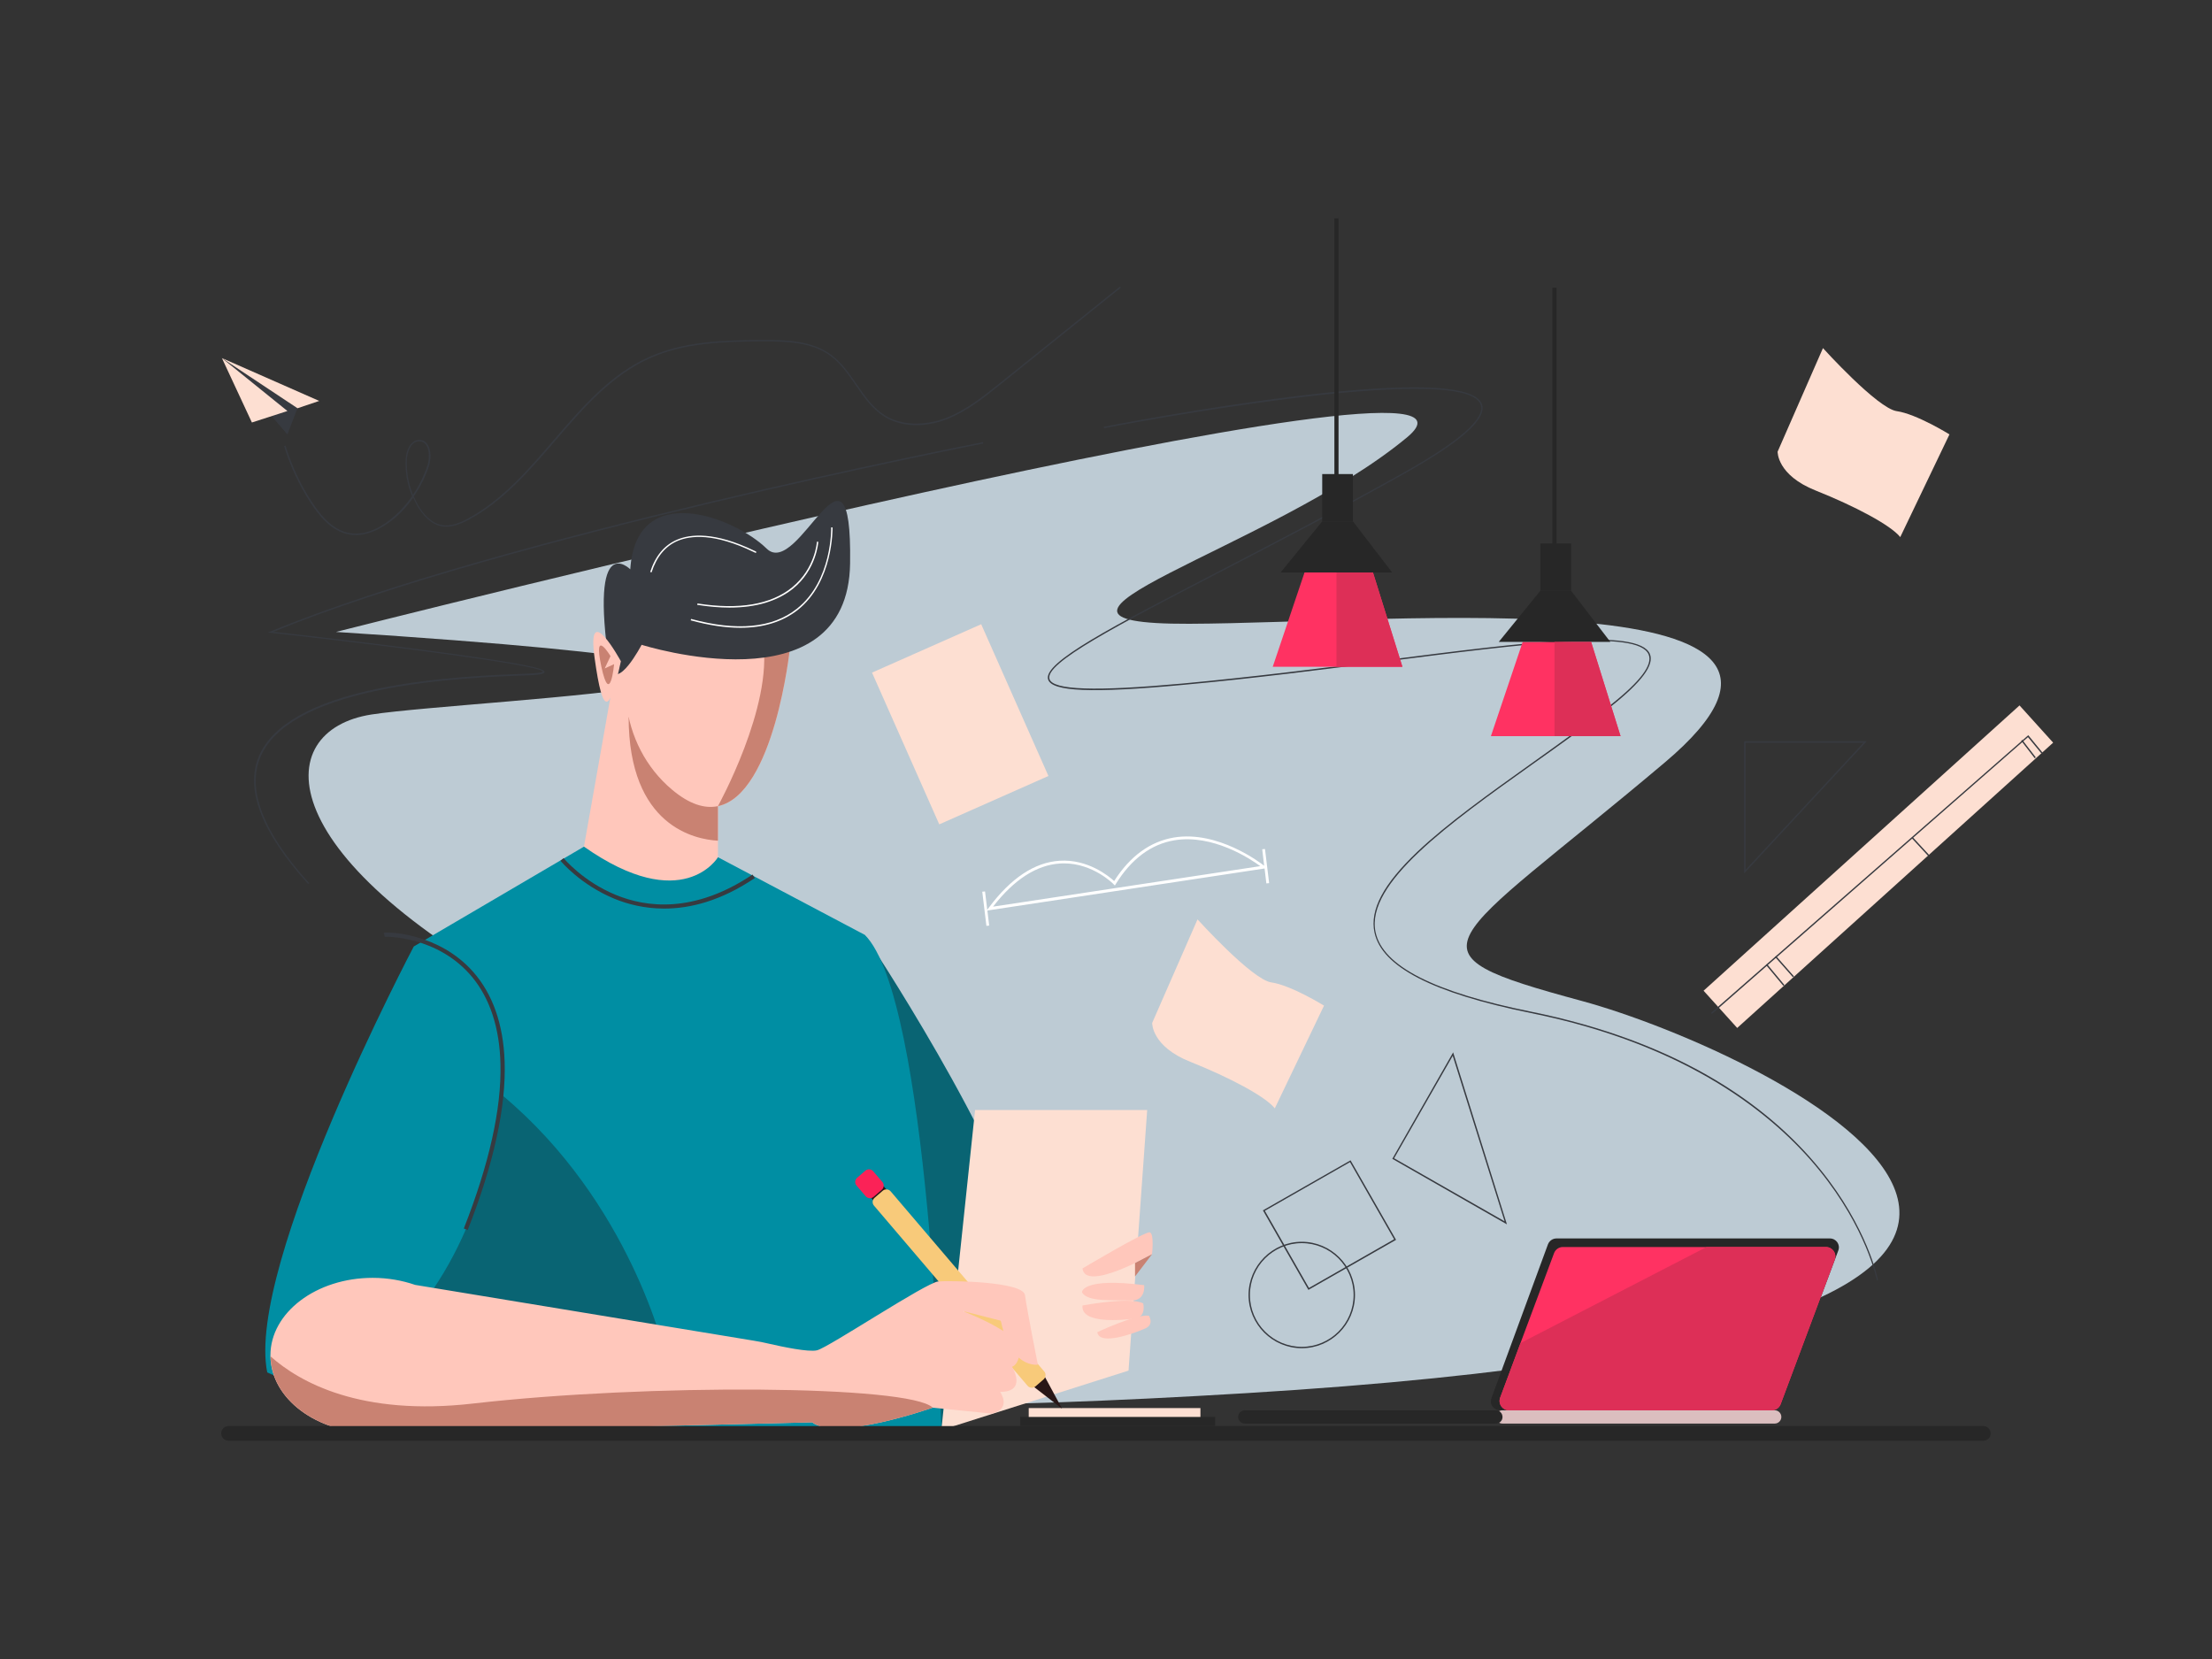 <?xml version="1.0" encoding="utf-8"?>
<!-- Generator: Adobe Illustrator 19.0.0, SVG Export Plug-In . SVG Version: 6.00 Build 0)  -->
<svg xmlns="http://www.w3.org/2000/svg" xmlns:xlink="http://www.w3.org/1999/xlink" version="1.1" x="0px" y="0px" viewBox="0 0 1600 1200" style="enable-background:new 0 0 1600 1200;" xml:space="preserve">
<rect x="0" y="0" width="1600" height="1200" fill="#333333" stroke="none"/>
<style type="text/css">
	.st0{fill:#FFFFFF;}
	.st1{fill:#BDCBD4;}
	.st2{fill:#373a40;}
	.st3{fill:#272727;}
	.st4{fill:#FDDFD2;}
	.st5{fill:#096473;}
	.st6{fill:#008EA3;}
	.st7{fill:#FFC7BB;}
	.st8{fill:#C98272;}
	.st9{fill:#281616;}
	.st10{fill:#FB2257;}
	.st11{fill:#F8CA7A;}
	.st12{fill:#FF3262;}
	.st13{fill:#DBBEBF;}
	.st14{fill:#DD2F57;}
</style>
<g id="Layer_2">
	
	<path id="XMLID_75_" class="st1" d="M243,457.1c0,0,872.1-221.5,774.7-140.7S710.7,451.7,860.2,451.2   c149.5-0.5,504.2-34.8,343.9,100.4s-194,136.1-60,172.4c134,36.3,551.8,235.5-242.6,283.7C107.1,1056,436.7,891,436.7,891   s184.9-80.7-36.8-162.3C193,621.7,194.8,528.2,268.8,516.8C342.8,505.4,756.3,490.2,243,457.1z"/>
	<g id="XMLID_76_">
		<path id="XMLID_78_" class="st2" d="M1357.6,926.1c-0.1-0.4-7.4-37.6-41.8-79.8c-31.7-39-93.6-90.3-208.3-113.5    c-71-14.4-108-33.4-113.3-58.3c-3.5-16.4,6.4-35,31-58.4c21.6-20.5,52.4-42.4,82.1-63.6c19.6-14,39.9-28.4,57.6-42.5    c21.7-17.2,30.7-29.2,27.6-36.6c-7.7-18.2-88-8-189.6,5c-45.4,5.8-96.8,12.4-147.3,17c-65.7,6.1-94.9,4.9-97.5-4    c-3.6-12.3,46.4-38.2,122-77.4c39.9-20.7,85.2-44.2,134-71.5c41.4-23.1,60.5-39.9,56.9-49.8c-12.2-33.3-269.8,16.5-272.4,17    l-0.2-1c10.7-2.1,261.1-50.5,273.5-16.4c3.9,10.6-14.9,27.3-57.3,51c-48.8,27.3-94.1,50.8-134,71.5    c-72.5,37.6-124.9,64.8-121.5,76.3c2.4,8.1,33,9.1,96.4,3.3c50.5-4.7,101.9-11.2,147.3-17c102-13,182.6-23.3,190.6-4.4    c3.3,7.9-5.8,20.2-27.9,37.8c-17.7,14.1-38,28.5-57.7,42.5c-59.1,42.1-120.3,85.6-112.8,121c5.2,24.4,42,43.3,112.6,57.5    c50.8,10.3,95.6,26.9,133.1,49.3c30.1,18,55.6,39.7,75.8,64.6c34.5,42.4,41.9,79.8,41.9,80.2L1357.6,926.1z"/>
	</g>
	<g id="XMLID_55_">
		<path id="XMLID_83_" class="st2" d="M222.8,639.3c-33.7-37.3-45.7-68.4-35.5-92.4c9.6-22.6,38.8-39.1,86.7-48.9    c40.9-8.4,85.5-9.9,107-10.7c10.2-0.4,11.5-1.2,11.7-1.5c-2-4.9-118.9-19.5-197-28.1l-1.9-0.2l1.8-0.7    c164.8-68.3,511.9-136.3,515.4-137l0.2,1c-3.5,0.7-347.9,68.2-513.4,136.2c9.6,1.1,53.5,6,96.9,11.6c99.2,12.7,99.1,16,99.1,17.5    c0,0.9-1,2-12.6,2.4c-21.4,0.7-66,2.3-106.8,10.7c-47.6,9.8-76.5,26-86,48.3c-10,23.6,1.9,54.4,35.3,91.4L222.8,639.3z"/>
	</g>
</g>
<g id="Layer_1">
	<rect id="XMLID_8_" x="738" y="1024.9" class="st3" width="141" height="6.5"/>
	<rect id="XMLID_46_" x="744.1" y="1018.5" class="st4" width="124.2" height="6.4"/>
	<g id="XMLID_1_">
		<path id="XMLID_26_" class="st5" d="M625.4,676.2c0,0,101.2,151.9,118.6,231.1l-63.2,127.1L625.4,676.2z"/>
		<polygon id="XMLID_30_" class="st4" points="816.3,991.4 680.9,1034.4 705.3,802.9 829.8,802.9   "/>
		<path id="XMLID_19_" class="st6" d="M422.4,612.4l-123.1,72.2c0,0-121.8,230.7-106,308.1l94.4,41.7h393.2c0,0-9-312.4-55.4-358.2    l-106.1-56.1L422.4,612.4z"/>
		<path id="XMLID_18_" class="st7" d="M519.3,583v37.1c0,0-25.4,42.5-96.9-7.7l25.1-141.8l67.7,106.2L519.3,583z"/>
		<path id="XMLID_16_" class="st8" d="M519.3,583v25.1c-16.2-0.9-64.5-10.1-64.6-89.5l60.6,58.1L519.3,583z"/>
		<path id="XMLID_54_" class="st7" d="M571.3,469.3c0,0-11.1,105.2-52,113.8c-9.4,2-20.5-1.2-33.3-12c-18.8-15.8-30.3-38.5-33-62.9    c-4.1-35.7,2.3-71.1,2.3-71.1l96.6,26.8L571.3,469.3z"/>
		<g id="XMLID_21_">
			<polygon id="XMLID_13_" class="st9" points="747.9,1003.2 768.2,1018.9 755.9,996.1    "/>
			<path id="XMLID_20_" class="st9" d="M644.5,869.3l-4.5,3.8c-1.3,1.1-3.3,1-4.5-0.4l-7.7-9c-1.1-1.3-1-3.3,0.4-4.5l4.5-3.8     c1.3-1.1,3.3-1,4.5,0.4l7.7,9C646,866.1,645.9,868.1,644.5,869.3z"/>
			<path id="XMLID_12_" class="st10" d="M637.7,860.7l-5.8,5c-1.7,1.5-4.3,1.3-5.8-0.5l-6.5-7.6c-1.5-1.7-1.3-4.3,0.5-5.8l5.8-5     c1.7-1.5,4.3-1.3,5.8,0.5l6.5,7.6C639.7,856.6,639.5,859.3,637.7,860.7z"/>
			<path id="XMLID_11_" class="st11" d="M754.8,997.8l-5.8,5c-1.7,1.5-4.3,1.3-5.8-0.5l-111-130.2c-1.5-1.7-1.3-4.3,0.5-5.8l5.8-5     c1.7-1.5,4.3-1.3,5.8,0.5l111,130.2C756.8,993.7,756.5,996.3,754.8,997.8z"/>
		</g>
		<path id="XMLID_23_" class="st7" d="M783,917.5c0,0,45.4-27.1,48.7-26.1s1.6,15.8,1.6,15.8S785,934.9,783,917.5z"/>
		<path id="XMLID_22_" class="st7" d="M782.6,934.7c0,0-0.2-10.9,45-5.1c0,0,1.5,11.8-10.2,11.1S786.7,942.2,782.6,934.7z"/>
		<path id="XMLID_25_" class="st7" d="M783,944.3c0,0,34.6-6.6,43.9-1.5c0,0,2.5,9.7-5.9,10.9C812.6,954.9,781.6,958,783,944.3z"/>
		<polygon id="XMLID_28_" class="st8" points="833.3,907.2 821,923.3 821,913.6   "/>
		<path id="XMLID_14_" class="st5" d="M362.7,791.7c0,0-6,77-49.3,140.7l168,48C481.3,980.5,456.7,869.9,362.7,791.7z"/>
		<path id="XMLID_24_" class="st7" d="M741.4,936.8c-1.3-9.9-53.8-10.6-62.7-9.9c-8.9,0.8-79.4,47.8-87.7,49.8    c-6.2,1.5-25.3-2.6-34.5-4.7c-3.8-0.9-7.7-1.7-11.6-2.3l-244.6-40.3c-9.3-3.2-19.7-5.1-30.7-5.1c-40.8,0-74,25.1-74,56.1v0.7    c0.5,30.7,33.4,55.4,74,55.4c1.5,0,2.9,0,4.4-0.1l277.2-6.7l0.3,0l35.9-0.9c17.9,13.9,87.2-10.6,87.2-10.6l42.7,4.3    c14.9-3.5,6.1-15.7,6.1-15.7c20,0,8.6-18.2,8.6-18.2s3.3-0.6,4.9-6.6c7,6.2,13.8,5.1,13.8,5.1S742.7,946.7,741.4,936.8z     M696,948.2l27.9,7.1c0.6,2.7,1.2,5.2,1.9,7.5C713.9,955.1,697.1,948.6,696,948.2z"/>
		<path id="XMLID_27_" class="st8" d="M674.7,1018.2c0,0-69.4,24.5-87.2,10.6l-35.9,0.9l-0.3,0l-277.2,6.7c-1.5,0.1-2.9,0.1-4.4,0.1    c-40.5,0-73.5-24.7-74-55.4c20.9,18.6,65.1,43.5,146.6,34.1C468,1000.8,658,1001.8,674.7,1018.2z"/>
		<g id="XMLID_35_">
			<path id="XMLID_72_" class="st2" d="M338.3,889.7l-2.8-1.1c18.3-46.6,27.3-86.6,26.5-118.9c-0.6-26-7.5-47.2-20.4-62.9     c-24.9-30.1-62.9-29.3-63.3-29.2l-0.7-2.9c3.1-0.8,39.7,0.1,64.6,28.2c14.1,16,21.8,37.7,22.8,64.6     C366.2,800.6,357.2,841.7,338.3,889.7z"/>
		</g>
		<path id="XMLID_51_" class="st8" d="M571.3,469.3c0,0-11.1,105.2-52,113.8c0,0,40-72.2,32.6-119.2L571.3,469.3z"/>
		<path id="XMLID_2_" class="st2" d="M464.1,466.4c0,0,149.4,47.4,150.8-59c1.5-106.4-37.2,12.1-60.4-10.6    c-23.2-22.7-94.4-50.3-98.6,15c0,0-30-30-15,70.6C446.2,500.7,464.1,466.4,464.1,466.4z"/>
		<path id="XMLID_9_" class="st7" d="M449.1,478.3c0,0-25.1-46.1-19-2.3C436.2,519.9,441.1,515.4,449.1,478.3z"/>
		<path id="XMLID_10_" class="st8" d="M441.6,474.6c0,0-12.9-21.6-6.6,7.7c6.3,29.3,9.2-1.9,9.2-1.9l-6.8,3.1L441.6,474.6z"/>
		<g id="XMLID_56_">
			<path id="XMLID_73_" class="st2" d="M480.4,657.2c-14.2,0-26.5-3.2-36.2-7.2c-24.3-10.1-38.2-26.7-38.8-27.4l2.3-1.9     c0.1,0.2,14,16.9,37.7,26.6c21.8,9,56.6,13.7,98.9-14.7l1.7,2.5C521.4,651.7,499.2,657.2,480.4,657.2z"/>
		</g>
		<g id="XMLID_79_">
			<path id="XMLID_97_" class="st0" d="M535.5,454.1c-10.8,0-22.8-1.8-35.9-5.4l0.3-1c33.1,9,58.8,6.6,76.4-7.3     c25.8-20.3,24.9-58.6,24.9-58.9l1,0c0,0.4,0.8,39.2-25.3,59.8C566,449.8,552.2,454.1,535.5,454.1z"/>
		</g>
		<g id="XMLID_80_">
			<path id="XMLID_95_" class="st0" d="M471.3,414l-1-0.3c3.7-11.5,10.2-19.4,19.4-23.3c9.5-4.1,27-6,56,8c0.7,0.3,1.2,0.6,1.3,0.6     l-0.1,0.3v0.7c-0.2,0-0.3-0.1-1.7-0.7c-28.7-13.9-45.8-12-55.2-8C481.3,395.1,474.9,402.7,471.3,414z"/>
		</g>
		<g id="XMLID_81_">
			<path id="XMLID_96_" class="st0" d="M527.6,439.5c-7.2,0-15-0.7-23.3-2l0.2-1c30.1,4.7,53.1,0.8,68.4-11.6     c16.8-13.6,18-33,18-33.1l1,0.1c0,0.2-1.2,20-18.3,33.9C562.2,434.9,546.8,439.5,527.6,439.5z"/>
		</g>
		<path id="XMLID_3_" class="st7" d="M793.7,963.6c0,0,28.2-13.3,37.3-11.9c0,0,4.2,6.3-2.8,9.3C821.3,964,795.3,973.9,793.7,963.6z    "/>
	</g>
	<path id="XMLID_32_" class="st3" d="M1434.7,1042.1H165.3c-2.9,0-5.3-2.4-5.3-5.3l0,0c0-2.9,2.4-5.3,5.3-5.3h1269.3   c2.9,0,5.3,2.4,5.3,5.3l0,0C1440,1039.7,1437.6,1042.1,1434.7,1042.1z"/>
	<g id="XMLID_36_">
		<path id="XMLID_40_" class="st3" d="M1084.8,1020H1282c2.7,0,5.1-1.7,6.1-4.2l41.6-111.3c1.6-4.2-1.5-8.7-6.1-8.7h-197.8    c-2.7,0-5.1,1.7-6.1,4.2l-40.9,111.3C1077.2,1015.6,1080.3,1020,1084.8,1020z"/>
		<path id="XMLID_52_" class="st12" d="M1327.1,911.1l-39.1,104.6c-1,2.6-3.5,4.4-6.3,4.4h-190.3c-4.7,0-7.9-4.7-6.3-9.1l14.7-39.5    h0l24.3-65.1c1-2.6,3.5-4.4,6.3-4.4h190.3C1325.5,902,1328.8,906.7,1327.1,911.1z"/>
		<path id="XMLID_41_" class="st13" d="M1283.7,1029.7h-197c-2.7,0-4.8-2.2-4.8-4.8l0,0c0-2.7,2.2-4.8,4.8-4.8h197    c2.7,0,4.8,2.2,4.8,4.8l0,0C1288.5,1027.5,1286.4,1029.7,1283.7,1029.7z"/>
		<path id="XMLID_42_" class="st3" d="M1082,1029.7H900.4c-2.7,0-4.8-2.2-4.8-4.8l0,0c0-2.7,2.2-4.8,4.8-4.8H1082    c2.7,0,4.8,2.2,4.8,4.8l0,0C1086.9,1027.5,1084.7,1029.7,1082,1029.7z"/>
		<path id="XMLID_50_" class="st14" d="M1327.1,911.1l-39.1,104.6c-1,2.6-3.5,4.4-6.3,4.4h-190.3c-4.7,0-7.9-4.7-6.3-9.1l14.7-39.5    h0l134.6-69.5h86.3C1325.5,902,1328.8,906.7,1327.1,911.1z"/>
	</g>
	<g id="XMLID_64_">
		<polygon id="XMLID_47_" class="st12" points="943.6,414.1 920.6,482.3 1014.4,482.3 993.1,414.1   "/>
		<polygon id="XMLID_60_" class="st3" points="956.4,377.1 926.3,414.1 1007,414.1 978.6,377.1   "/>
		<rect id="XMLID_61_" x="956.4" y="342.9" class="st3" width="22.2" height="34.3"/>
		<polygon id="XMLID_62_" class="st14" points="966.7,414.1 966.7,482.3 1014.4,482.3 993.1,414.1   "/>
		<g id="XMLID_63_">
			<rect id="XMLID_90_" x="965.2" y="157.9" class="st3" width="3" height="202.1"/>
		</g>
	</g>
	<g id="XMLID_65_">
		<polygon id="XMLID_70_" class="st12" points="1101.4,464.3 1078.4,532.5 1172.2,532.5 1150.9,464.3   "/>
		<polygon id="XMLID_69_" class="st3" points="1114.2,427.3 1084.1,464.3 1164.8,464.3 1136.4,427.3   "/>
		<rect id="XMLID_68_" x="1114.2" y="393.1" class="st3" width="22.2" height="34.3"/>
		<polygon id="XMLID_67_" class="st14" points="1124.4,464.3 1124.4,532.5 1172.2,532.5 1150.9,464.3   "/>
		<g id="XMLID_66_">
			<rect id="XMLID_91_" x="1122.9" y="208.1" class="st3" width="3" height="202.1"/>
		</g>
	</g>
	<g id="XMLID_4_">
		<g id="XMLID_82_">
			<path id="XMLID_92_" class="st2" d="M1261.6,631.7v-95.5h88.6L1261.6,631.7z M1262.6,537.2v92l85.3-92H1262.6z"/>
		</g>
		<path id="XMLID_129_" class="st0" d="M916,639l2-0.2l-3-24.7l-2,0.2l1.4,11.9c-2.6-2-33.4-25.7-65.3-20.4    c-17.1,2.9-31.7,13.4-43.2,31.5c-3.8-3.5-19-16-39.4-14.7c-18.1,1.1-35.4,12.6-51.3,34l-1.1,1.5l-1.6-13.3l-2,0.2l3,24.7l2-0.2    l-1.3-10.9l200.5-30.4L916,639z M718.3,655.8c15.2-19.6,31.4-30.1,48.4-31.2c1-0.1,1.9-0.1,2.9-0.1c21.1,0,35.8,14.9,35.9,15.1    l0.9,0.9l0.7-1.1c11.3-18.2,25.6-28.8,42.4-31.6c27.8-4.6,54.9,13.4,62.1,18.7L718.3,655.8z"/>
		<path id="XMLID_85_" class="st4" d="M866.2,665l-32.8,74.9c0,0-0.6,16.9,27.5,28.1c28.1,11.2,54.3,25,61.2,33.7l35.6-74.3    c0,0-23.9-14.8-38.1-16.8C905.7,708.7,866.2,665,866.2,665z"/>
		<path id="XMLID_84_" class="st4" d="M1318.6,251.8l-32.8,74.9c0,0-0.6,16.9,27.5,28.1c28.1,11.2,54.3,25,61.2,33.7l35.6-74.3    c0,0-23.9-14.8-38.1-16.8C1358.1,295.5,1318.6,251.8,1318.6,251.8z"/>
		<g id="XMLID_86_">
			<polygon id="XMLID_104_" class="st2" points="207.9,314.1 215.2,295.3 160.5,259    "/>
			<polygon id="XMLID_101_" class="st4" points="215.2,295.3 230.9,290 160.5,259    "/>
			<polygon id="XMLID_103_" class="st2" points="196.6,301 207.9,314.1 207.9,297.3    "/>
			<polygon id="XMLID_102_" class="st4" points="160.5,259 182.2,305.6 207.9,297.3    "/>
		</g>
		<g id="XMLID_105_">
			<path id="XMLID_87_" class="st2" d="M257.4,387c-1.8,0-3.5-0.2-5.3-0.5c-12.8-2.5-21.5-13.9-27-22.2     c-8.5-12.9-15.1-26.9-19.6-41.7l1-0.3c4.5,14.7,11,28.6,19.5,41.4c8.5,13,16.9,19.9,26.3,21.8c13.8,2.7,26.5-6.4,32.9-12.1     c4.9-4.3,9.2-9.2,12.9-14.5c-3.5-8.3-5.1-17.5-4.7-26.5c0.2-3.8,1.5-9.2,4.8-12.2c1.6-1.4,3.4-2.1,5.4-2c2.3,0.1,4.2,1.2,5.6,3.2     c2.8,4,2.6,11.1,1,15.9c-2.6,7.8-6.3,15.1-10.9,21.8c1,2.4,2.2,4.7,3.5,6.9c3.3,5.5,8.8,12.3,16.7,13.8     c6.7,1.2,13.5-1.8,18.7-4.6c24.9-13.3,44-35.5,62.4-57c20-23.2,40.6-47.3,68.7-59.9c25.1-11.3,53.3-12.3,82.4-12.4     c18.2-0.1,35.7,0.7,49.3,10.6c7.7,5.6,13.2,13.6,18.6,21.4c5.8,8.4,11.8,17.1,20.4,22.5c11.7,7.3,28.3,8,44.3,1.9     c14.5-5.6,26.8-15.5,38.7-25l87.1-70l0.6,0.8l-87.1,70c-11.9,9.6-24.3,19.5-38.9,25.2c-16.3,6.3-33.1,5.5-45.1-2     c-8.8-5.5-14.9-14.3-20.7-22.8c-5.3-7.7-10.8-15.7-18.3-21.2c-13.3-9.7-30.6-10.4-48.7-10.4c-29,0.1-57.1,1.1-82,12.3     c-27.9,12.5-48.4,36.5-68.3,59.6c-18.5,21.5-37.6,43.8-62.7,57.2c-5.3,2.8-12.3,5.9-19.3,4.7c-8.3-1.5-14-8.6-17.4-14.2     c-1.2-2.1-2.4-4.3-3.3-6.5c-3.7,5.2-7.9,9.9-12.7,14.2C280.1,379.3,269.5,387,257.4,387z M303.1,319.2c-1.6,0-3.1,0.6-4.3,1.7     c-3,2.7-4.3,7.9-4.5,11.5c-0.4,8.6,1.1,17.4,4.4,25.5c4.4-6.5,7.9-13.5,10.4-21c1.5-4.6,1.7-11.2-0.8-15     c-1.2-1.7-2.8-2.6-4.8-2.7C303.3,319.2,303.2,319.2,303.1,319.2z"/>
		</g>
		
			<rect id="XMLID_110_" x="651.6" y="463.9" transform="matrix(0.914 -0.405 0.405 0.914 -152.688 326.406)" class="st4" width="86.4" height="120.1"/>
		<g id="XMLID_116_">
			
				<rect id="XMLID_111_" x="1205.1" y="608.7" transform="matrix(0.742 -0.67 0.67 0.742 -69.77 1072.372)" class="st4" width="308" height="36.3"/>
			<g id="XMLID_115_">
				<polygon id="XMLID_121_" class="st2" points="1238.3,733.4 1237.7,732.6 1467.1,531.8 1477.5,544.5 1476.7,545.1 1466.9,533.2           "/>
			</g>
			<g id="XMLID_117_">
				
					<rect id="XMLID_124_" x="1380.2" y="612" transform="matrix(0.678 0.735 -0.735 0.678 897.562 -823.838)" class="st2" width="17.6" height="1"/>
			</g>
		</g>
		<g id="XMLID_118_">
			
				<rect id="XMLID_122_" x="1274.7" y="704.9" transform="matrix(0.639 0.769 -0.769 0.639 1005.693 -733.332)" class="st2" width="19.7" height="1"/>
		</g>
		<g id="XMLID_119_">
			
				<rect id="XMLID_123_" x="1281.2" y="699.1" transform="matrix(0.661 0.75 -0.75 0.661 962.128 -731.487)" class="st2" width="19.6" height="1"/>
		</g>
		<g id="XMLID_120_">
			
				<rect id="XMLID_125_" x="1459.6" y="542.1" transform="matrix(0.611 0.791 -0.791 0.611 999.763 -950.571)" class="st2" width="16" height="1"/>
		</g>
		<g id="XMLID_77_">
			<path id="XMLID_134_" class="st2" d="M946.4,933l-32.9-57.5l63.4-36.2l32.9,57.5L946.4,933z M914.9,875.8l31.9,55.8l61.6-35.2     l-31.9-55.8L914.9,875.8z"/>
		</g>
		<g id="XMLID_126_">
			<path id="XMLID_131_" class="st2" d="M941.6,975.2c-21.2,0-38.5-17.3-38.5-38.5s17.3-38.5,38.5-38.5s38.5,17.3,38.5,38.5     S962.8,975.2,941.6,975.2z M941.6,899.2c-20.7,0-37.5,16.8-37.5,37.5s16.8,37.5,37.5,37.5s37.5-16.8,37.5-37.5     S962.3,899.2,941.6,899.2z"/>
		</g>
		<g id="XMLID_130_">
			<path id="XMLID_137_" class="st2" d="M1090,885.6l-82.9-47.4l44-77L1090,885.6z M1008.4,837.8l79.9,45.6l-37.5-119.7     L1008.4,837.8z"/>
		</g>
	</g>
</g>
</svg>
